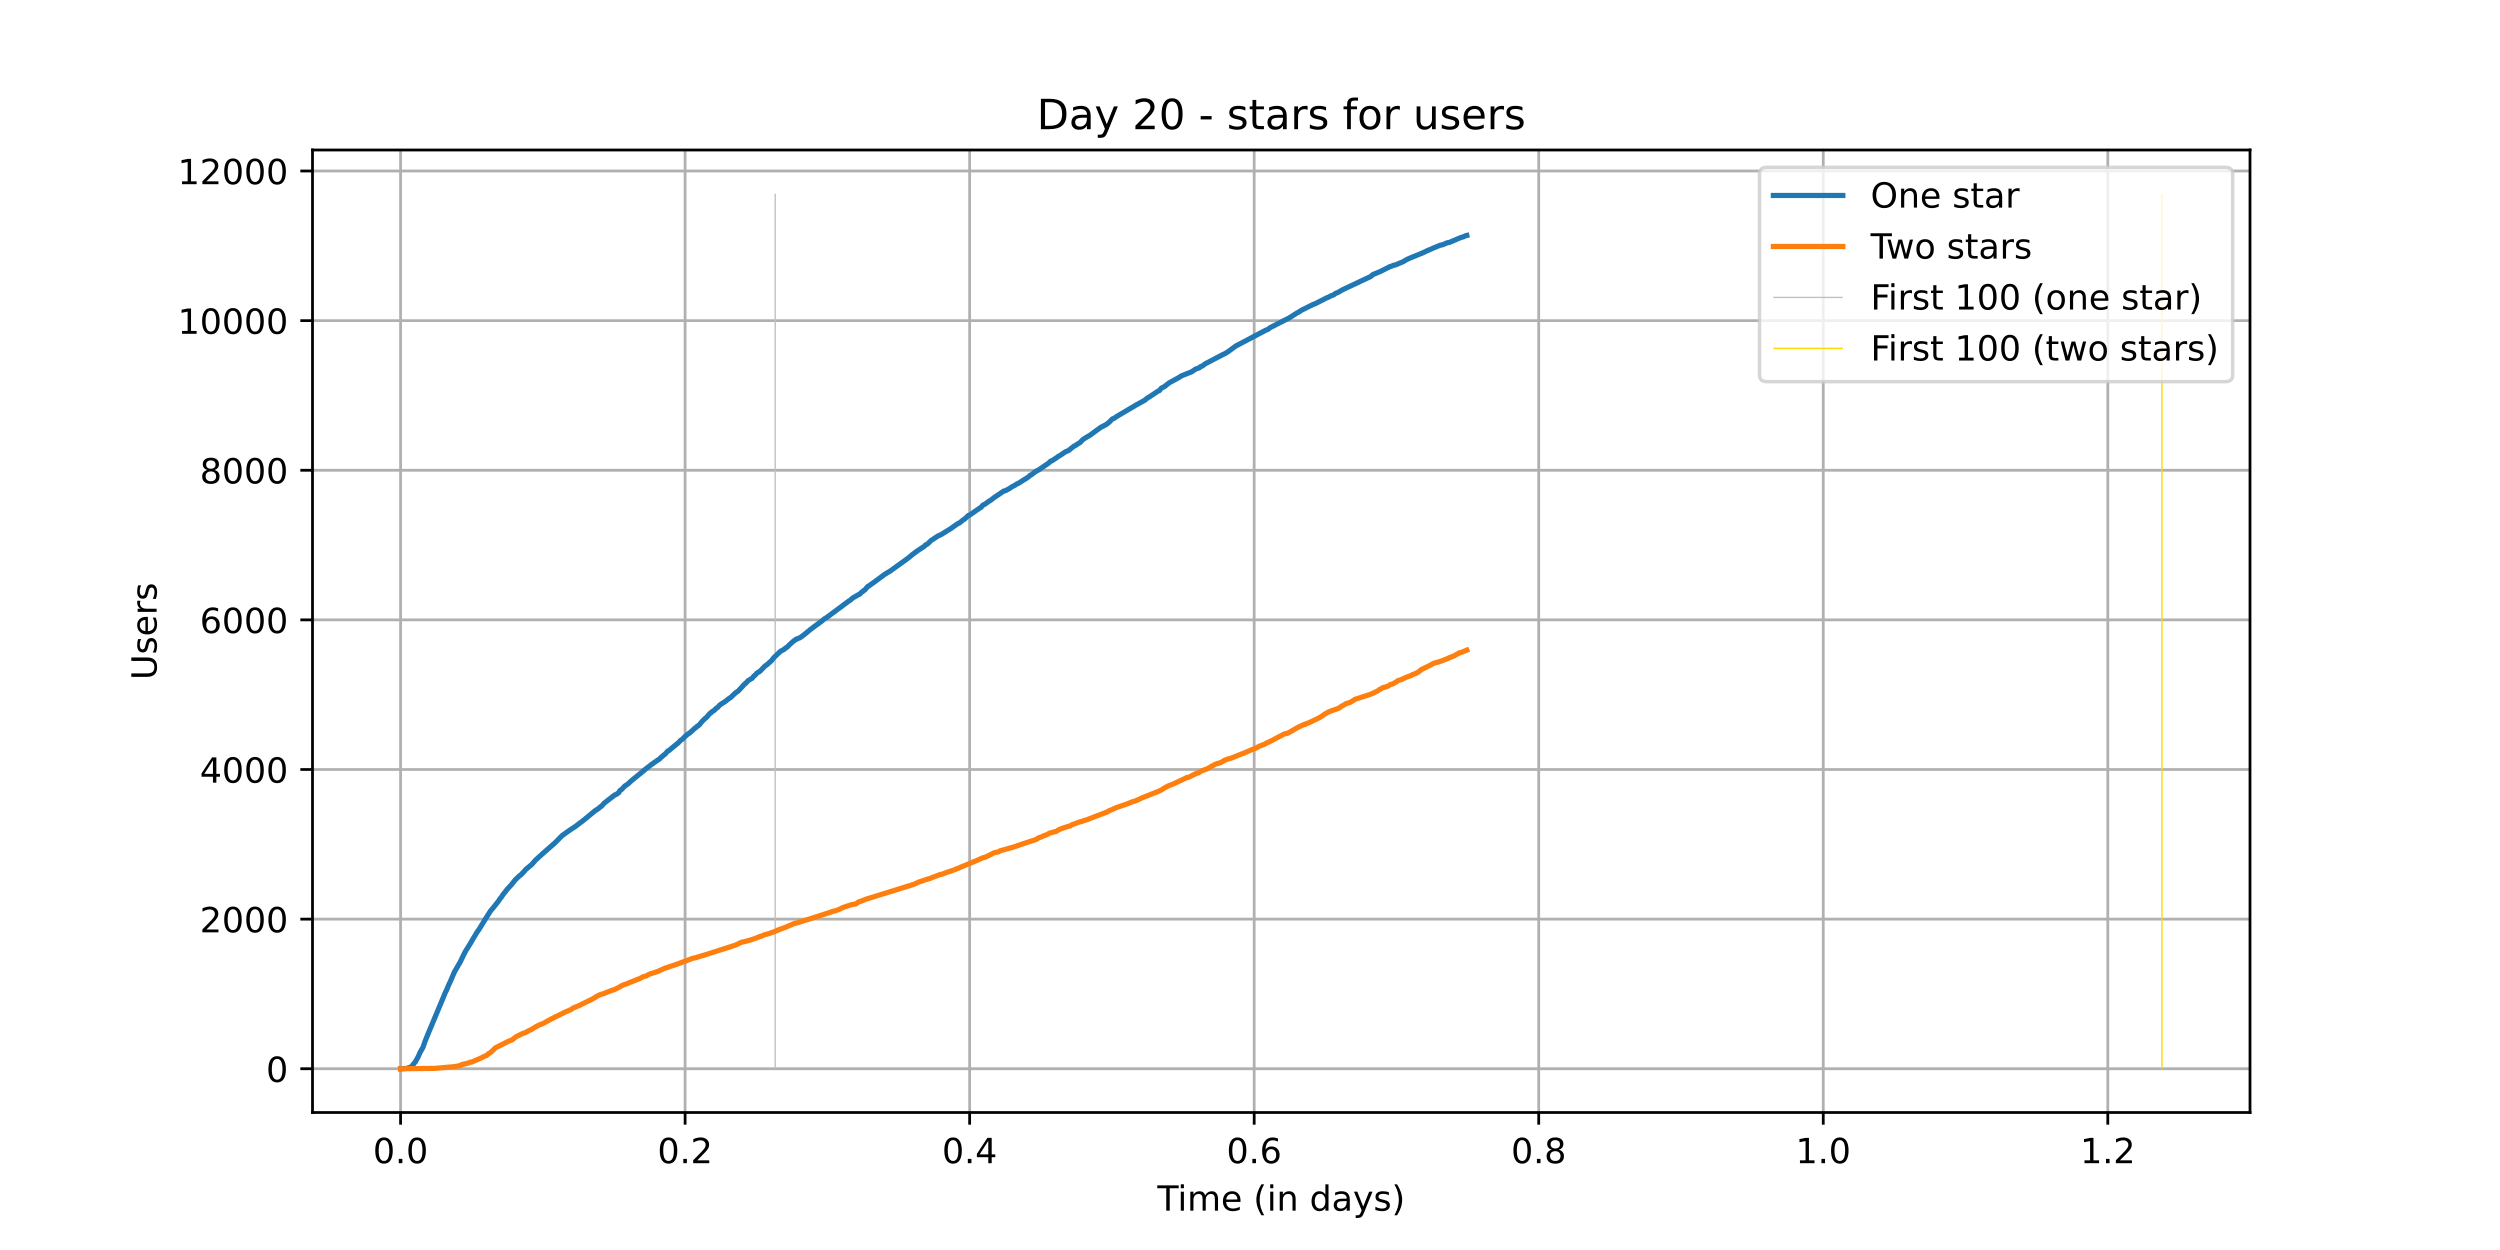 <?xml version="1.0" encoding="utf-8" standalone="no"?>
<!DOCTYPE svg PUBLIC "-//W3C//DTD SVG 1.1//EN"
  "http://www.w3.org/Graphics/SVG/1.1/DTD/svg11.dtd">
<!-- Created with matplotlib (https://matplotlib.org/) -->
<svg height="360pt" version="1.1" viewBox="0 0 720 360" width="720pt" xmlns="http://www.w3.org/2000/svg" xmlns:xlink="http://www.w3.org/1999/xlink">
 <defs>
  <style type="text/css">*{stroke-linecap:butt;stroke-linejoin:round;}</style>
 </defs>
 <g id="figure_1">
  <g id="patch_1">
   <path d="M 0 360 
L 720 360 
L 720 0 
L 0 0 
z
" style="fill:#ffffff;"/>
  </g>
  <g id="axes_1">
   <g id="patch_2">
    <path d="M 90 320.4 
L 648 320.4 
L 648 43.2 
L 90 43.2 
z
" style="fill:#ffffff;"/>
   </g>
   <g id="matplotlib.axis_1">
    <g id="xtick_1">
     <g id="line2d_1">
      <path clip-path="url(#p97a2e27b1e)" d="M 115.364 320.4 
L 115.364 43.2 
" style="fill:none;stroke:#b0b0b0;stroke-linecap:square;stroke-width:0.8;"/>
     </g>
     <g id="line2d_2">
      <defs>
       <path d="M 0 0 
L 0 3.5 
" id="m763ace165a" style="stroke:#000000;stroke-width:0.8;"/>
      </defs>
      <g>
       <use style="stroke:#000000;stroke-width:0.8;" x="115.364" xlink:href="#m763ace165a" y="320.4"/>
      </g>
     </g>
     <g id="text_1">
      <!-- 0.0 -->
      <g transform="translate(107.412 334.998)scale(0.1 -0.1)">
       <defs>
        <path d="M 31.781 66.406 
Q 24.172 66.406 20.328 58.906 
Q 16.5 51.422 16.5 36.375 
Q 16.5 21.391 20.328 13.891 
Q 24.172 6.391 31.781 6.391 
Q 39.453 6.391 43.281 13.891 
Q 47.125 21.391 47.125 36.375 
Q 47.125 51.422 43.281 58.906 
Q 39.453 66.406 31.781 66.406 
z
M 31.781 74.219 
Q 44.047 74.219 50.516 64.516 
Q 56.984 54.828 56.984 36.375 
Q 56.984 17.969 50.516 8.266 
Q 44.047 -1.422 31.781 -1.422 
Q 19.531 -1.422 13.062 8.266 
Q 6.594 17.969 6.594 36.375 
Q 6.594 54.828 13.062 64.516 
Q 19.531 74.219 31.781 74.219 
z
" id="DejaVuSans-48"/>
        <path d="M 10.688 12.406 
L 21 12.406 
L 21 0 
L 10.688 0 
z
" id="DejaVuSans-46"/>
       </defs>
       <use xlink:href="#DejaVuSans-48"/>
       <use x="63.623" xlink:href="#DejaVuSans-46"/>
       <use x="95.41" xlink:href="#DejaVuSans-48"/>
      </g>
     </g>
    </g>
    <g id="xtick_2">
     <g id="line2d_3">
      <path clip-path="url(#p97a2e27b1e)" d="M 197.31 320.4 
L 197.31 43.2 
" style="fill:none;stroke:#b0b0b0;stroke-linecap:square;stroke-width:0.8;"/>
     </g>
     <g id="line2d_4">
      <g>
       <use style="stroke:#000000;stroke-width:0.8;" x="197.31" xlink:href="#m763ace165a" y="320.4"/>
      </g>
     </g>
     <g id="text_2">
      <!-- 0.2 -->
      <g transform="translate(189.359 334.998)scale(0.1 -0.1)">
       <defs>
        <path d="M 19.188 8.297 
L 53.609 8.297 
L 53.609 0 
L 7.328 0 
L 7.328 8.297 
Q 12.938 14.109 22.625 23.891 
Q 32.328 33.688 34.812 36.531 
Q 39.547 41.844 41.422 45.531 
Q 43.312 49.219 43.312 52.781 
Q 43.312 58.594 39.234 62.25 
Q 35.156 65.922 28.609 65.922 
Q 23.969 65.922 18.812 64.312 
Q 13.672 62.703 7.812 59.422 
L 7.812 69.391 
Q 13.766 71.781 18.938 73 
Q 24.125 74.219 28.422 74.219 
Q 39.75 74.219 46.484 68.547 
Q 53.219 62.891 53.219 53.422 
Q 53.219 48.922 51.531 44.891 
Q 49.859 40.875 45.406 35.406 
Q 44.188 33.984 37.641 27.219 
Q 31.109 20.453 19.188 8.297 
z
" id="DejaVuSans-50"/>
       </defs>
       <use xlink:href="#DejaVuSans-48"/>
       <use x="63.623" xlink:href="#DejaVuSans-46"/>
       <use x="95.41" xlink:href="#DejaVuSans-50"/>
      </g>
     </g>
    </g>
    <g id="xtick_3">
     <g id="line2d_5">
      <path clip-path="url(#p97a2e27b1e)" d="M 279.257 320.4 
L 279.257 43.2 
" style="fill:none;stroke:#b0b0b0;stroke-linecap:square;stroke-width:0.8;"/>
     </g>
     <g id="line2d_6">
      <g>
       <use style="stroke:#000000;stroke-width:0.8;" x="279.257" xlink:href="#m763ace165a" y="320.4"/>
      </g>
     </g>
     <g id="text_3">
      <!-- 0.4 -->
      <g transform="translate(271.305 334.998)scale(0.1 -0.1)">
       <defs>
        <path d="M 37.797 64.312 
L 12.891 25.391 
L 37.797 25.391 
z
M 35.203 72.906 
L 47.609 72.906 
L 47.609 25.391 
L 58.016 25.391 
L 58.016 17.188 
L 47.609 17.188 
L 47.609 0 
L 37.797 0 
L 37.797 17.188 
L 4.891 17.188 
L 4.891 26.703 
z
" id="DejaVuSans-52"/>
       </defs>
       <use xlink:href="#DejaVuSans-48"/>
       <use x="63.623" xlink:href="#DejaVuSans-46"/>
       <use x="95.41" xlink:href="#DejaVuSans-52"/>
      </g>
     </g>
    </g>
    <g id="xtick_4">
     <g id="line2d_7">
      <path clip-path="url(#p97a2e27b1e)" d="M 361.204 320.4 
L 361.204 43.2 
" style="fill:none;stroke:#b0b0b0;stroke-linecap:square;stroke-width:0.8;"/>
     </g>
     <g id="line2d_8">
      <g>
       <use style="stroke:#000000;stroke-width:0.8;" x="361.204" xlink:href="#m763ace165a" y="320.4"/>
      </g>
     </g>
     <g id="text_4">
      <!-- 0.6 -->
      <g transform="translate(353.252 334.998)scale(0.1 -0.1)">
       <defs>
        <path d="M 33.016 40.375 
Q 26.375 40.375 22.484 35.828 
Q 18.609 31.297 18.609 23.391 
Q 18.609 15.531 22.484 10.953 
Q 26.375 6.391 33.016 6.391 
Q 39.656 6.391 43.531 10.953 
Q 47.406 15.531 47.406 23.391 
Q 47.406 31.297 43.531 35.828 
Q 39.656 40.375 33.016 40.375 
z
M 52.594 71.297 
L 52.594 62.312 
Q 48.875 64.062 45.094 64.984 
Q 41.312 65.922 37.594 65.922 
Q 27.828 65.922 22.672 59.328 
Q 17.531 52.734 16.797 39.406 
Q 19.672 43.656 24.016 45.922 
Q 28.375 48.188 33.594 48.188 
Q 44.578 48.188 50.953 41.516 
Q 57.328 34.859 57.328 23.391 
Q 57.328 12.156 50.688 5.359 
Q 44.047 -1.422 33.016 -1.422 
Q 20.359 -1.422 13.672 8.266 
Q 6.984 17.969 6.984 36.375 
Q 6.984 53.656 15.188 63.938 
Q 23.391 74.219 37.203 74.219 
Q 40.922 74.219 44.703 73.484 
Q 48.484 72.75 52.594 71.297 
z
" id="DejaVuSans-54"/>
       </defs>
       <use xlink:href="#DejaVuSans-48"/>
       <use x="63.623" xlink:href="#DejaVuSans-46"/>
       <use x="95.41" xlink:href="#DejaVuSans-54"/>
      </g>
     </g>
    </g>
    <g id="xtick_5">
     <g id="line2d_9">
      <path clip-path="url(#p97a2e27b1e)" d="M 443.15 320.4 
L 443.15 43.2 
" style="fill:none;stroke:#b0b0b0;stroke-linecap:square;stroke-width:0.8;"/>
     </g>
     <g id="line2d_10">
      <g>
       <use style="stroke:#000000;stroke-width:0.8;" x="443.15" xlink:href="#m763ace165a" y="320.4"/>
      </g>
     </g>
     <g id="text_5">
      <!-- 0.8 -->
      <g transform="translate(435.199 334.998)scale(0.1 -0.1)">
       <defs>
        <path d="M 31.781 34.625 
Q 24.75 34.625 20.719 30.859 
Q 16.703 27.094 16.703 20.516 
Q 16.703 13.922 20.719 10.156 
Q 24.75 6.391 31.781 6.391 
Q 38.812 6.391 42.859 10.172 
Q 46.922 13.969 46.922 20.516 
Q 46.922 27.094 42.891 30.859 
Q 38.875 34.625 31.781 34.625 
z
M 21.922 38.812 
Q 15.578 40.375 12.031 44.719 
Q 8.5 49.078 8.5 55.328 
Q 8.5 64.062 14.719 69.141 
Q 20.953 74.219 31.781 74.219 
Q 42.672 74.219 48.875 69.141 
Q 55.078 64.062 55.078 55.328 
Q 55.078 49.078 51.531 44.719 
Q 48 40.375 41.703 38.812 
Q 48.828 37.156 52.797 32.312 
Q 56.781 27.484 56.781 20.516 
Q 56.781 9.906 50.312 4.234 
Q 43.844 -1.422 31.781 -1.422 
Q 19.734 -1.422 13.25 4.234 
Q 6.781 9.906 6.781 20.516 
Q 6.781 27.484 10.781 32.312 
Q 14.797 37.156 21.922 38.812 
z
M 18.312 54.391 
Q 18.312 48.734 21.844 45.562 
Q 25.391 42.391 31.781 42.391 
Q 38.141 42.391 41.719 45.562 
Q 45.312 48.734 45.312 54.391 
Q 45.312 60.062 41.719 63.234 
Q 38.141 66.406 31.781 66.406 
Q 25.391 66.406 21.844 63.234 
Q 18.312 60.062 18.312 54.391 
z
" id="DejaVuSans-56"/>
       </defs>
       <use xlink:href="#DejaVuSans-48"/>
       <use x="63.623" xlink:href="#DejaVuSans-46"/>
       <use x="95.41" xlink:href="#DejaVuSans-56"/>
      </g>
     </g>
    </g>
    <g id="xtick_6">
     <g id="line2d_11">
      <path clip-path="url(#p97a2e27b1e)" d="M 525.097 320.4 
L 525.097 43.2 
" style="fill:none;stroke:#b0b0b0;stroke-linecap:square;stroke-width:0.8;"/>
     </g>
     <g id="line2d_12">
      <g>
       <use style="stroke:#000000;stroke-width:0.8;" x="525.097" xlink:href="#m763ace165a" y="320.4"/>
      </g>
     </g>
     <g id="text_6">
      <!-- 1.0 -->
      <g transform="translate(517.145 334.998)scale(0.1 -0.1)">
       <defs>
        <path d="M 12.406 8.297 
L 28.516 8.297 
L 28.516 63.922 
L 10.984 60.406 
L 10.984 69.391 
L 28.422 72.906 
L 38.281 72.906 
L 38.281 8.297 
L 54.391 8.297 
L 54.391 0 
L 12.406 0 
z
" id="DejaVuSans-49"/>
       </defs>
       <use xlink:href="#DejaVuSans-49"/>
       <use x="63.623" xlink:href="#DejaVuSans-46"/>
       <use x="95.41" xlink:href="#DejaVuSans-48"/>
      </g>
     </g>
    </g>
    <g id="xtick_7">
     <g id="line2d_13">
      <path clip-path="url(#p97a2e27b1e)" d="M 607.044 320.4 
L 607.044 43.2 
" style="fill:none;stroke:#b0b0b0;stroke-linecap:square;stroke-width:0.8;"/>
     </g>
     <g id="line2d_14">
      <g>
       <use style="stroke:#000000;stroke-width:0.8;" x="607.044" xlink:href="#m763ace165a" y="320.4"/>
      </g>
     </g>
     <g id="text_7">
      <!-- 1.2 -->
      <g transform="translate(599.092 334.998)scale(0.1 -0.1)">
       <use xlink:href="#DejaVuSans-49"/>
       <use x="63.623" xlink:href="#DejaVuSans-46"/>
       <use x="95.41" xlink:href="#DejaVuSans-50"/>
      </g>
     </g>
    </g>
    <g id="text_8">
     <!-- Time (in days) -->
     <g transform="translate(333.327 348.677)scale(0.1 -0.1)">
      <defs>
       <path d="M -0.297 72.906 
L 61.375 72.906 
L 61.375 64.594 
L 35.5 64.594 
L 35.5 0 
L 25.594 0 
L 25.594 64.594 
L -0.297 64.594 
z
" id="DejaVuSans-84"/>
       <path d="M 9.422 54.688 
L 18.406 54.688 
L 18.406 0 
L 9.422 0 
z
M 9.422 75.984 
L 18.406 75.984 
L 18.406 64.594 
L 9.422 64.594 
z
" id="DejaVuSans-105"/>
       <path d="M 52 44.188 
Q 55.375 50.25 60.062 53.125 
Q 64.75 56 71.094 56 
Q 79.641 56 84.281 50.016 
Q 88.922 44.047 88.922 33.016 
L 88.922 0 
L 79.891 0 
L 79.891 32.719 
Q 79.891 40.578 77.094 44.375 
Q 74.312 48.188 68.609 48.188 
Q 61.625 48.188 57.562 43.547 
Q 53.516 38.922 53.516 30.906 
L 53.516 0 
L 44.484 0 
L 44.484 32.719 
Q 44.484 40.625 41.703 44.406 
Q 38.922 48.188 33.109 48.188 
Q 26.219 48.188 22.156 43.531 
Q 18.109 38.875 18.109 30.906 
L 18.109 0 
L 9.078 0 
L 9.078 54.688 
L 18.109 54.688 
L 18.109 46.188 
Q 21.188 51.219 25.484 53.609 
Q 29.781 56 35.688 56 
Q 41.656 56 45.828 52.969 
Q 50 49.953 52 44.188 
z
" id="DejaVuSans-109"/>
       <path d="M 56.203 29.594 
L 56.203 25.203 
L 14.891 25.203 
Q 15.484 15.922 20.484 11.062 
Q 25.484 6.203 34.422 6.203 
Q 39.594 6.203 44.453 7.469 
Q 49.312 8.734 54.109 11.281 
L 54.109 2.781 
Q 49.266 0.734 44.188 -0.344 
Q 39.109 -1.422 33.891 -1.422 
Q 20.797 -1.422 13.156 6.188 
Q 5.516 13.812 5.516 26.812 
Q 5.516 40.234 12.766 48.109 
Q 20.016 56 32.328 56 
Q 43.359 56 49.781 48.891 
Q 56.203 41.797 56.203 29.594 
z
M 47.219 32.234 
Q 47.125 39.594 43.094 43.984 
Q 39.062 48.391 32.422 48.391 
Q 24.906 48.391 20.391 44.141 
Q 15.875 39.891 15.188 32.172 
z
" id="DejaVuSans-101"/>
       <path id="DejaVuSans-32"/>
       <path d="M 31 75.875 
Q 24.469 64.656 21.281 53.656 
Q 18.109 42.672 18.109 31.391 
Q 18.109 20.125 21.312 9.062 
Q 24.516 -2 31 -13.188 
L 23.188 -13.188 
Q 15.875 -1.703 12.234 9.375 
Q 8.594 20.453 8.594 31.391 
Q 8.594 42.281 12.203 53.312 
Q 15.828 64.359 23.188 75.875 
z
" id="DejaVuSans-40"/>
       <path d="M 54.891 33.016 
L 54.891 0 
L 45.906 0 
L 45.906 32.719 
Q 45.906 40.484 42.875 44.328 
Q 39.844 48.188 33.797 48.188 
Q 26.516 48.188 22.312 43.547 
Q 18.109 38.922 18.109 30.906 
L 18.109 0 
L 9.078 0 
L 9.078 54.688 
L 18.109 54.688 
L 18.109 46.188 
Q 21.344 51.125 25.703 53.562 
Q 30.078 56 35.797 56 
Q 45.219 56 50.047 50.172 
Q 54.891 44.344 54.891 33.016 
z
" id="DejaVuSans-110"/>
       <path d="M 45.406 46.391 
L 45.406 75.984 
L 54.391 75.984 
L 54.391 0 
L 45.406 0 
L 45.406 8.203 
Q 42.578 3.328 38.25 0.953 
Q 33.938 -1.422 27.875 -1.422 
Q 17.969 -1.422 11.734 6.484 
Q 5.516 14.406 5.516 27.297 
Q 5.516 40.188 11.734 48.094 
Q 17.969 56 27.875 56 
Q 33.938 56 38.25 53.625 
Q 42.578 51.266 45.406 46.391 
z
M 14.797 27.297 
Q 14.797 17.391 18.875 11.75 
Q 22.953 6.109 30.078 6.109 
Q 37.203 6.109 41.297 11.75 
Q 45.406 17.391 45.406 27.297 
Q 45.406 37.203 41.297 42.844 
Q 37.203 48.484 30.078 48.484 
Q 22.953 48.484 18.875 42.844 
Q 14.797 37.203 14.797 27.297 
z
" id="DejaVuSans-100"/>
       <path d="M 34.281 27.484 
Q 23.391 27.484 19.188 25 
Q 14.984 22.516 14.984 16.5 
Q 14.984 11.719 18.141 8.906 
Q 21.297 6.109 26.703 6.109 
Q 34.188 6.109 38.703 11.406 
Q 43.219 16.703 43.219 25.484 
L 43.219 27.484 
z
M 52.203 31.203 
L 52.203 0 
L 43.219 0 
L 43.219 8.297 
Q 40.141 3.328 35.547 0.953 
Q 30.953 -1.422 24.312 -1.422 
Q 15.922 -1.422 10.953 3.297 
Q 6 8.016 6 15.922 
Q 6 25.141 12.172 29.828 
Q 18.359 34.516 30.609 34.516 
L 43.219 34.516 
L 43.219 35.406 
Q 43.219 41.609 39.141 45 
Q 35.062 48.391 27.688 48.391 
Q 23 48.391 18.547 47.266 
Q 14.109 46.141 10.016 43.891 
L 10.016 52.203 
Q 14.938 54.109 19.578 55.047 
Q 24.219 56 28.609 56 
Q 40.484 56 46.344 49.844 
Q 52.203 43.703 52.203 31.203 
z
" id="DejaVuSans-97"/>
       <path d="M 32.172 -5.078 
Q 28.375 -14.844 24.75 -17.812 
Q 21.141 -20.797 15.094 -20.797 
L 7.906 -20.797 
L 7.906 -13.281 
L 13.188 -13.281 
Q 16.891 -13.281 18.938 -11.516 
Q 21 -9.766 23.484 -3.219 
L 25.094 0.875 
L 2.984 54.688 
L 12.5 54.688 
L 29.594 11.922 
L 46.688 54.688 
L 56.203 54.688 
z
" id="DejaVuSans-121"/>
       <path d="M 44.281 53.078 
L 44.281 44.578 
Q 40.484 46.531 36.375 47.5 
Q 32.281 48.484 27.875 48.484 
Q 21.188 48.484 17.844 46.438 
Q 14.5 44.391 14.5 40.281 
Q 14.5 37.156 16.891 35.375 
Q 19.281 33.594 26.516 31.984 
L 29.594 31.297 
Q 39.156 29.25 43.188 25.516 
Q 47.219 21.781 47.219 15.094 
Q 47.219 7.469 41.188 3.016 
Q 35.156 -1.422 24.609 -1.422 
Q 20.219 -1.422 15.453 -0.562 
Q 10.688 0.297 5.422 2 
L 5.422 11.281 
Q 10.406 8.688 15.234 7.391 
Q 20.062 6.109 24.812 6.109 
Q 31.156 6.109 34.562 8.281 
Q 37.984 10.453 37.984 14.406 
Q 37.984 18.062 35.516 20.016 
Q 33.062 21.969 24.703 23.781 
L 21.578 24.516 
Q 13.234 26.266 9.516 29.906 
Q 5.812 33.547 5.812 39.891 
Q 5.812 47.609 11.281 51.797 
Q 16.75 56 26.812 56 
Q 31.781 56 36.172 55.266 
Q 40.578 54.547 44.281 53.078 
z
" id="DejaVuSans-115"/>
       <path d="M 8.016 75.875 
L 15.828 75.875 
Q 23.141 64.359 26.781 53.312 
Q 30.422 42.281 30.422 31.391 
Q 30.422 20.453 26.781 9.375 
Q 23.141 -1.703 15.828 -13.188 
L 8.016 -13.188 
Q 14.5 -2 17.703 9.062 
Q 20.906 20.125 20.906 31.391 
Q 20.906 42.672 17.703 53.656 
Q 14.5 64.656 8.016 75.875 
z
" id="DejaVuSans-41"/>
      </defs>
      <use xlink:href="#DejaVuSans-84"/>
      <use x="57.959" xlink:href="#DejaVuSans-105"/>
      <use x="85.742" xlink:href="#DejaVuSans-109"/>
      <use x="183.154" xlink:href="#DejaVuSans-101"/>
      <use x="244.678" xlink:href="#DejaVuSans-32"/>
      <use x="276.465" xlink:href="#DejaVuSans-40"/>
      <use x="315.479" xlink:href="#DejaVuSans-105"/>
      <use x="343.262" xlink:href="#DejaVuSans-110"/>
      <use x="406.641" xlink:href="#DejaVuSans-32"/>
      <use x="438.428" xlink:href="#DejaVuSans-100"/>
      <use x="501.904" xlink:href="#DejaVuSans-97"/>
      <use x="563.184" xlink:href="#DejaVuSans-121"/>
      <use x="622.363" xlink:href="#DejaVuSans-115"/>
      <use x="674.463" xlink:href="#DejaVuSans-41"/>
     </g>
    </g>
   </g>
   <g id="matplotlib.axis_2">
    <g id="ytick_1">
     <g id="line2d_15">
      <path clip-path="url(#p97a2e27b1e)" d="M 90 307.8 
L 648 307.8 
" style="fill:none;stroke:#b0b0b0;stroke-linecap:square;stroke-width:0.8;"/>
     </g>
     <g id="line2d_16">
      <defs>
       <path d="M 0 0 
L -3.5 0 
" id="m90340d7a90" style="stroke:#000000;stroke-width:0.8;"/>
      </defs>
      <g>
       <use style="stroke:#000000;stroke-width:0.8;" x="90" xlink:href="#m90340d7a90" y="307.8"/>
      </g>
     </g>
     <g id="text_9">
      <!-- 0 -->
      <g transform="translate(76.638 311.599)scale(0.1 -0.1)">
       <use xlink:href="#DejaVuSans-48"/>
      </g>
     </g>
    </g>
    <g id="ytick_2">
     <g id="line2d_17">
      <path clip-path="url(#p97a2e27b1e)" d="M 90 264.708 
L 648 264.708 
" style="fill:none;stroke:#b0b0b0;stroke-linecap:square;stroke-width:0.8;"/>
     </g>
     <g id="line2d_18">
      <g>
       <use style="stroke:#000000;stroke-width:0.8;" x="90" xlink:href="#m90340d7a90" y="264.708"/>
      </g>
     </g>
     <g id="text_10">
      <!-- 2000 -->
      <g transform="translate(57.55 268.507)scale(0.1 -0.1)">
       <use xlink:href="#DejaVuSans-50"/>
       <use x="63.623" xlink:href="#DejaVuSans-48"/>
       <use x="127.246" xlink:href="#DejaVuSans-48"/>
       <use x="190.869" xlink:href="#DejaVuSans-48"/>
      </g>
     </g>
    </g>
    <g id="ytick_3">
     <g id="line2d_19">
      <path clip-path="url(#p97a2e27b1e)" d="M 90 221.616 
L 648 221.616 
" style="fill:none;stroke:#b0b0b0;stroke-linecap:square;stroke-width:0.8;"/>
     </g>
     <g id="line2d_20">
      <g>
       <use style="stroke:#000000;stroke-width:0.8;" x="90" xlink:href="#m90340d7a90" y="221.616"/>
      </g>
     </g>
     <g id="text_11">
      <!-- 4000 -->
      <g transform="translate(57.55 225.416)scale(0.1 -0.1)">
       <use xlink:href="#DejaVuSans-52"/>
       <use x="63.623" xlink:href="#DejaVuSans-48"/>
       <use x="127.246" xlink:href="#DejaVuSans-48"/>
       <use x="190.869" xlink:href="#DejaVuSans-48"/>
      </g>
     </g>
    </g>
    <g id="ytick_4">
     <g id="line2d_21">
      <path clip-path="url(#p97a2e27b1e)" d="M 90 178.524 
L 648 178.524 
" style="fill:none;stroke:#b0b0b0;stroke-linecap:square;stroke-width:0.8;"/>
     </g>
     <g id="line2d_22">
      <g>
       <use style="stroke:#000000;stroke-width:0.8;" x="90" xlink:href="#m90340d7a90" y="178.524"/>
      </g>
     </g>
     <g id="text_12">
      <!-- 6000 -->
      <g transform="translate(57.55 182.324)scale(0.1 -0.1)">
       <use xlink:href="#DejaVuSans-54"/>
       <use x="63.623" xlink:href="#DejaVuSans-48"/>
       <use x="127.246" xlink:href="#DejaVuSans-48"/>
       <use x="190.869" xlink:href="#DejaVuSans-48"/>
      </g>
     </g>
    </g>
    <g id="ytick_5">
     <g id="line2d_23">
      <path clip-path="url(#p97a2e27b1e)" d="M 90 135.433 
L 648 135.433 
" style="fill:none;stroke:#b0b0b0;stroke-linecap:square;stroke-width:0.8;"/>
     </g>
     <g id="line2d_24">
      <g>
       <use style="stroke:#000000;stroke-width:0.8;" x="90" xlink:href="#m90340d7a90" y="135.433"/>
      </g>
     </g>
     <g id="text_13">
      <!-- 8000 -->
      <g transform="translate(57.55 139.232)scale(0.1 -0.1)">
       <use xlink:href="#DejaVuSans-56"/>
       <use x="63.623" xlink:href="#DejaVuSans-48"/>
       <use x="127.246" xlink:href="#DejaVuSans-48"/>
       <use x="190.869" xlink:href="#DejaVuSans-48"/>
      </g>
     </g>
    </g>
    <g id="ytick_6">
     <g id="line2d_25">
      <path clip-path="url(#p97a2e27b1e)" d="M 90 92.341 
L 648 92.341 
" style="fill:none;stroke:#b0b0b0;stroke-linecap:square;stroke-width:0.8;"/>
     </g>
     <g id="line2d_26">
      <g>
       <use style="stroke:#000000;stroke-width:0.8;" x="90" xlink:href="#m90340d7a90" y="92.341"/>
      </g>
     </g>
     <g id="text_14">
      <!-- 10000 -->
      <g transform="translate(51.188 96.14)scale(0.1 -0.1)">
       <use xlink:href="#DejaVuSans-49"/>
       <use x="63.623" xlink:href="#DejaVuSans-48"/>
       <use x="127.246" xlink:href="#DejaVuSans-48"/>
       <use x="190.869" xlink:href="#DejaVuSans-48"/>
       <use x="254.492" xlink:href="#DejaVuSans-48"/>
      </g>
     </g>
    </g>
    <g id="ytick_7">
     <g id="line2d_27">
      <path clip-path="url(#p97a2e27b1e)" d="M 90 49.249 
L 648 49.249 
" style="fill:none;stroke:#b0b0b0;stroke-linecap:square;stroke-width:0.8;"/>
     </g>
     <g id="line2d_28">
      <g>
       <use style="stroke:#000000;stroke-width:0.8;" x="90" xlink:href="#m90340d7a90" y="49.249"/>
      </g>
     </g>
     <g id="text_15">
      <!-- 12000 -->
      <g transform="translate(51.188 53.048)scale(0.1 -0.1)">
       <use xlink:href="#DejaVuSans-49"/>
       <use x="63.623" xlink:href="#DejaVuSans-50"/>
       <use x="127.246" xlink:href="#DejaVuSans-48"/>
       <use x="190.869" xlink:href="#DejaVuSans-48"/>
       <use x="254.492" xlink:href="#DejaVuSans-48"/>
      </g>
     </g>
    </g>
    <g id="text_16">
     <!-- Users -->
     <g transform="translate(45.108 195.801)rotate(-90)scale(0.1 -0.1)">
      <defs>
       <path d="M 8.688 72.906 
L 18.609 72.906 
L 18.609 28.609 
Q 18.609 16.891 22.844 11.734 
Q 27.094 6.594 36.625 6.594 
Q 46.094 6.594 50.344 11.734 
Q 54.594 16.891 54.594 28.609 
L 54.594 72.906 
L 64.5 72.906 
L 64.5 27.391 
Q 64.5 13.141 57.438 5.859 
Q 50.391 -1.422 36.625 -1.422 
Q 22.797 -1.422 15.734 5.859 
Q 8.688 13.141 8.688 27.391 
z
" id="DejaVuSans-85"/>
       <path d="M 41.109 46.297 
Q 39.594 47.172 37.812 47.578 
Q 36.031 48 33.891 48 
Q 26.266 48 22.188 43.047 
Q 18.109 38.094 18.109 28.812 
L 18.109 0 
L 9.078 0 
L 9.078 54.688 
L 18.109 54.688 
L 18.109 46.188 
Q 20.953 51.172 25.484 53.578 
Q 30.031 56 36.531 56 
Q 37.453 56 38.578 55.875 
Q 39.703 55.766 41.062 55.516 
z
" id="DejaVuSans-114"/>
      </defs>
      <use xlink:href="#DejaVuSans-85"/>
      <use x="73.193" xlink:href="#DejaVuSans-115"/>
      <use x="125.293" xlink:href="#DejaVuSans-101"/>
      <use x="186.816" xlink:href="#DejaVuSans-114"/>
      <use x="227.93" xlink:href="#DejaVuSans-115"/>
     </g>
    </g>
   </g>
   <g id="LineCollection_1">
    <path clip-path="url(#p97a2e27b1e)" d="M 223.26 307.8 
L 223.26 55.8 
" style="fill:none;stroke:#c0c0c0;stroke-width:0.4;"/>
   </g>
   <g id="LineCollection_2">
    <path clip-path="url(#p97a2e27b1e)" d="M 622.636 307.8 
L 622.636 55.8 
" style="fill:none;stroke:#ffd700;stroke-width:0.4;"/>
   </g>
   <g id="line2d_29">
    <path clip-path="url(#p97a2e27b1e)" d="M 115.364 307.8 
L 117.042 307.714 
L 118.451 307.283 
L 119.3 306.184 
L 119.58 305.882 
L 120.424 304.374 
L 120.988 303.081 
L 121.837 301.595 
L 122.401 299.936 
L 123.245 297.846 
L 126.631 289.745 
L 128.32 285.694 
L 128.604 285.177 
L 129.168 283.776 
L 129.733 282.591 
L 130.857 279.963 
L 132.55 277.032 
L 133.399 275.266 
L 133.958 274.145 
L 135.651 271.409 
L 136.215 270.396 
L 136.78 269.491 
L 137.344 268.522 
L 137.908 267.746 
L 140.166 264.083 
L 141.29 262.317 
L 142.139 261.325 
L 143.547 259.537 
L 144.111 258.675 
L 144.391 258.395 
L 144.955 257.512 
L 145.52 256.844 
L 146.084 256.09 
L 147.213 254.883 
L 148.341 253.461 
L 148.906 252.901 
L 149.47 252.341 
L 150.034 251.931 
L 150.879 251.048 
L 151.443 250.38 
L 153.136 248.98 
L 154.26 247.687 
L 156.237 245.899 
L 159.903 242.667 
L 161.876 240.663 
L 164.133 239.047 
L 165.822 237.948 
L 166.386 237.496 
L 168.079 236.224 
L 171.46 233.423 
L 171.745 233.294 
L 172.024 233.036 
L 172.309 232.928 
L 172.873 232.389 
L 173.153 232.26 
L 174.002 231.312 
L 177.103 228.899 
L 177.383 228.856 
L 178.232 228.252 
L 178.512 227.692 
L 179.076 227.326 
L 179.92 226.4 
L 180.769 225.839 
L 181.613 225.064 
L 182.178 224.568 
L 184.715 222.521 
L 184.999 222.22 
L 185.279 222.09 
L 185.843 221.552 
L 186.972 220.69 
L 187.536 220.237 
L 189.509 218.858 
L 190.074 218.492 
L 190.353 218.104 
L 190.638 217.954 
L 191.202 217.415 
L 191.482 217.264 
L 192.331 216.273 
L 192.611 216.187 
L 193.455 215.476 
L 195.432 213.86 
L 195.992 213.235 
L 196.556 212.869 
L 197.121 212.265 
L 198.249 211.296 
L 198.534 211.188 
L 200.222 209.637 
L 200.507 209.508 
L 200.786 209.163 
L 201.351 208.818 
L 202.2 207.762 
L 203.044 206.944 
L 203.608 206.47 
L 204.452 205.457 
L 204.737 205.328 
L 205.017 204.983 
L 205.581 204.66 
L 206.425 203.862 
L 206.71 203.712 
L 207.274 203.065 
L 208.967 201.945 
L 210.091 201.062 
L 210.375 200.932 
L 211.784 199.575 
L 212.633 198.993 
L 214.321 197.14 
L 214.885 196.666 
L 215.45 196.02 
L 216.578 195.373 
L 217.143 194.684 
L 217.422 194.512 
L 217.987 193.844 
L 218.836 193.348 
L 220.244 191.883 
L 221.088 191.258 
L 221.652 190.741 
L 222.217 190.245 
L 222.781 189.491 
L 223.625 188.673 
L 224.754 187.595 
L 225.608 187.121 
L 225.887 186.992 
L 226.167 186.669 
L 226.731 186.346 
L 227.296 185.764 
L 228.424 184.73 
L 228.989 184.342 
L 229.269 184.083 
L 229.553 184.062 
L 229.833 183.868 
L 230.397 183.674 
L 231.246 183.049 
L 232.09 182.381 
L 232.655 181.907 
L 233.499 181.218 
L 234.348 180.571 
L 236.6 178.934 
L 237.449 178.201 
L 237.729 178.072 
L 238.293 177.684 
L 244.496 173.073 
L 244.781 172.923 
L 245.625 172.19 
L 247.318 171.22 
L 247.598 171.134 
L 248.162 170.531 
L 248.446 170.38 
L 248.726 170.078 
L 249.011 169.971 
L 249.855 168.958 
L 250.419 168.613 
L 250.983 168.204 
L 251.548 167.816 
L 254.929 165.317 
L 256.342 164.477 
L 261.417 160.835 
L 262.825 159.672 
L 264.233 158.616 
L 266.211 157.345 
L 266.491 156.979 
L 267.055 156.72 
L 268.184 155.643 
L 270.157 154.35 
L 271.001 153.984 
L 273.822 152.238 
L 274.387 151.829 
L 275.795 150.838 
L 276.359 150.579 
L 277.488 149.653 
L 277.768 149.524 
L 278.897 148.446 
L 279.181 148.403 
L 281.154 147.024 
L 282.562 146.076 
L 283.127 145.43 
L 283.691 145.193 
L 284.82 144.353 
L 285.384 144.029 
L 286.513 143.146 
L 287.077 142.78 
L 287.637 142.414 
L 289.05 141.444 
L 289.614 141.293 
L 290.738 140.69 
L 291.302 140.28 
L 292.431 139.677 
L 292.995 139.289 
L 293.28 139.225 
L 294.968 138.126 
L 295.533 137.803 
L 296.381 137.199 
L 296.661 136.898 
L 296.946 136.79 
L 298.354 135.734 
L 299.198 135.303 
L 299.763 134.894 
L 302.02 133.364 
L 302.584 132.804 
L 302.864 132.761 
L 304.557 131.641 
L 304.837 131.382 
L 305.121 131.296 
L 306.814 130.132 
L 307.374 129.895 
L 307.659 129.809 
L 309.352 128.452 
L 309.631 128.366 
L 310.48 127.784 
L 311.04 127.461 
L 311.889 126.577 
L 312.733 126.039 
L 313.297 125.694 
L 313.582 125.565 
L 314.146 125.177 
L 316.963 123.108 
L 318.656 122.225 
L 319.5 121.536 
L 320.349 120.652 
L 320.913 120.458 
L 321.473 120.027 
L 322.322 119.532 
L 327.116 116.688 
L 329.653 115.287 
L 330.497 114.598 
L 331.062 114.275 
L 333.604 112.594 
L 333.888 112.508 
L 334.452 111.797 
L 335.297 111.366 
L 336.705 110.267 
L 339.806 108.565 
L 340.091 108.328 
L 340.655 108.091 
L 343.192 107.078 
L 344.321 106.303 
L 345.45 105.915 
L 345.73 105.592 
L 346.294 105.398 
L 347.143 104.751 
L 352.217 102.101 
L 352.781 101.843 
L 353.626 101.325 
L 355.034 100.291 
L 355.883 99.666 
L 364.623 95.056 
L 365.187 94.862 
L 365.752 94.388 
L 370.546 91.931 
L 371.11 91.673 
L 371.959 91.134 
L 373.652 90.057 
L 373.937 89.949 
L 374.781 89.367 
L 378.167 87.687 
L 378.731 87.493 
L 382.112 85.769 
L 382.677 85.554 
L 383.241 85.231 
L 384.09 84.907 
L 384.65 84.477 
L 385.214 84.283 
L 385.778 83.959 
L 386.627 83.464 
L 394.803 79.607 
L 395.367 79.09 
L 397.624 78.142 
L 400.441 76.72 
L 400.726 76.677 
L 401.29 76.418 
L 401.85 76.311 
L 404.107 75.363 
L 404.956 74.846 
L 405.8 74.436 
L 406.644 74.091 
L 409.181 73.057 
L 410.31 72.562 
L 410.874 72.282 
L 412.847 71.42 
L 414.825 70.601 
L 415.389 70.515 
L 416.797 69.912 
L 417.362 69.847 
L 420.463 68.511 
L 421.592 68.145 
L 422.156 67.865 
L 422.436 67.8 
L 422.436 67.8 
" style="fill:none;stroke:#1f77b4;stroke-linecap:square;stroke-width:1.5;"/>
   </g>
   <g id="line2d_30">
    <path clip-path="url(#p97a2e27b1e)" d="M 115.364 307.8 
L 125.218 307.692 
L 130.577 307.218 
L 131.985 307.003 
L 132.55 306.852 
L 133.114 306.55 
L 133.958 306.4 
L 135.087 306.076 
L 135.371 305.926 
L 135.936 305.839 
L 137.064 305.344 
L 137.908 304.999 
L 139.881 304.051 
L 140.166 303.965 
L 140.725 303.426 
L 141.29 303.125 
L 142.703 301.767 
L 146.369 299.914 
L 147.493 299.483 
L 148.621 298.578 
L 150.599 297.609 
L 151.158 297.458 
L 151.723 297.156 
L 152.572 296.704 
L 152.851 296.618 
L 153.7 296.079 
L 154.26 295.734 
L 155.389 295.153 
L 156.517 294.722 
L 158.775 293.45 
L 159.339 293.213 
L 159.619 292.998 
L 160.183 292.761 
L 163.005 291.36 
L 163.569 291.145 
L 164.133 290.865 
L 164.413 290.8 
L 164.977 290.348 
L 166.95 289.529 
L 167.515 289.227 
L 170.616 287.719 
L 172.309 286.685 
L 173.153 286.34 
L 173.717 286.211 
L 175.69 285.414 
L 177.103 284.94 
L 177.668 284.638 
L 178.232 284.358 
L 179.356 283.712 
L 180.485 283.345 
L 181.334 282.958 
L 181.898 282.764 
L 183.586 282.074 
L 184.15 281.88 
L 185.279 281.277 
L 186.123 281.062 
L 186.688 280.738 
L 187.252 280.458 
L 187.816 280.307 
L 188.665 280.027 
L 189.225 279.876 
L 190.353 279.359 
L 191.202 278.95 
L 194.868 277.722 
L 199.658 275.934 
L 200.222 275.869 
L 201.071 275.589 
L 202.2 275.244 
L 202.764 275.093 
L 211.784 272.206 
L 212.348 271.948 
L 213.477 271.387 
L 214.885 271.064 
L 215.734 270.849 
L 217.707 270.202 
L 218.271 269.944 
L 219.115 269.621 
L 219.4 269.599 
L 219.964 269.276 
L 221.652 268.823 
L 222.217 268.565 
L 222.781 268.436 
L 224.19 267.789 
L 226.167 267.078 
L 228.145 266.238 
L 228.709 265.979 
L 229.553 265.785 
L 230.682 265.441 
L 231.246 265.247 
L 231.81 265.074 
L 233.219 264.644 
L 239.422 262.64 
L 239.702 262.489 
L 240.266 262.403 
L 241.115 262.123 
L 241.959 261.778 
L 242.523 261.455 
L 243.088 261.261 
L 243.652 261.067 
L 245.345 260.507 
L 246.469 260.334 
L 247.318 259.731 
L 248.162 259.473 
L 249.291 258.998 
L 263.11 254.711 
L 264.518 254.064 
L 267.055 253.203 
L 267.619 253.073 
L 268.464 252.729 
L 270.157 252.104 
L 270.721 251.867 
L 271.285 251.781 
L 272.694 251.242 
L 275.231 250.38 
L 275.515 250.186 
L 275.795 250.143 
L 276.644 249.755 
L 280.869 248.01 
L 283.127 247.019 
L 283.691 246.89 
L 284.82 246.351 
L 286.228 245.618 
L 287.637 245.317 
L 287.921 245.058 
L 290.458 244.369 
L 291.023 244.175 
L 291.587 244.067 
L 292.151 243.852 
L 292.716 243.701 
L 292.995 243.529 
L 293.28 243.485 
L 293.84 243.27 
L 295.817 242.624 
L 298.354 241.783 
L 299.198 241.266 
L 300.047 240.986 
L 300.607 240.706 
L 301.456 240.383 
L 302.3 239.93 
L 304.273 239.413 
L 304.837 239.004 
L 305.686 238.638 
L 307.659 237.991 
L 308.223 237.883 
L 308.503 237.625 
L 309.916 237.086 
L 311.04 236.677 
L 311.604 236.591 
L 312.168 236.311 
L 312.733 236.203 
L 314.706 235.427 
L 318.936 233.811 
L 319.5 233.445 
L 320.064 233.251 
L 321.473 232.605 
L 324.294 231.635 
L 325.987 230.967 
L 327.116 230.623 
L 327.96 230.235 
L 328.804 229.825 
L 330.497 229.157 
L 333.604 227.908 
L 334.452 227.52 
L 335.576 226.809 
L 336.425 226.356 
L 337.834 225.818 
L 341.499 224.094 
L 341.784 223.9 
L 342.344 223.857 
L 344.601 222.715 
L 345.165 222.586 
L 345.73 222.177 
L 346.858 221.703 
L 347.423 221.53 
L 347.987 221.228 
L 348.551 220.948 
L 348.831 220.711 
L 349.116 220.625 
L 349.96 220.108 
L 351.368 219.677 
L 351.653 219.591 
L 352.497 219.052 
L 353.626 218.578 
L 354.19 218.471 
L 355.034 218.169 
L 355.598 217.932 
L 357.856 217.027 
L 358.14 216.962 
L 358.704 216.704 
L 360.393 215.95 
L 361.242 215.648 
L 361.806 215.411 
L 362.37 215.066 
L 363.779 214.463 
L 364.059 214.42 
L 364.907 213.903 
L 365.472 213.709 
L 366.036 213.386 
L 366.6 213.127 
L 367.165 212.804 
L 368.009 212.352 
L 368.858 211.921 
L 369.982 211.339 
L 370.831 211.188 
L 373.937 209.4 
L 375.63 208.624 
L 375.91 208.624 
L 376.189 208.409 
L 377.038 208.129 
L 380.14 206.62 
L 381.548 205.651 
L 382.397 205.155 
L 382.961 204.897 
L 384.65 204.293 
L 385.214 204.099 
L 385.778 203.841 
L 386.343 203.388 
L 387.191 202.979 
L 387.471 202.721 
L 388.88 202.268 
L 390.293 201.385 
L 394.803 199.92 
L 396.776 198.993 
L 397.34 198.519 
L 397.624 198.454 
L 398.189 198.067 
L 399.597 197.679 
L 400.441 197.14 
L 401.006 197.011 
L 401.85 196.558 
L 402.699 195.977 
L 403.543 195.74 
L 404.956 195.072 
L 406.364 194.555 
L 406.929 194.231 
L 407.773 193.951 
L 408.902 193.262 
L 409.181 192.917 
L 412.003 191.538 
L 412.847 191.043 
L 414.825 190.482 
L 416.513 189.815 
L 417.077 189.599 
L 417.362 189.405 
L 417.642 189.362 
L 418.206 189.104 
L 418.77 188.91 
L 419.614 188.393 
L 419.899 188.285 
L 420.179 188.048 
L 421.028 187.832 
L 422.436 187.229 
L 422.436 187.229 
" style="fill:none;stroke:#ff7f0e;stroke-linecap:square;stroke-width:1.5;"/>
   </g>
   <g id="patch_3">
    <path d="M 90 320.4 
L 90 43.2 
" style="fill:none;stroke:#000000;stroke-linecap:square;stroke-linejoin:miter;stroke-width:0.8;"/>
   </g>
   <g id="patch_4">
    <path d="M 648 320.4 
L 648 43.2 
" style="fill:none;stroke:#000000;stroke-linecap:square;stroke-linejoin:miter;stroke-width:0.8;"/>
   </g>
   <g id="patch_5">
    <path d="M 90 320.4 
L 648 320.4 
" style="fill:none;stroke:#000000;stroke-linecap:square;stroke-linejoin:miter;stroke-width:0.8;"/>
   </g>
   <g id="patch_6">
    <path d="M 90 43.2 
L 648 43.2 
" style="fill:none;stroke:#000000;stroke-linecap:square;stroke-linejoin:miter;stroke-width:0.8;"/>
   </g>
   <g id="text_17">
    <!-- Day 20 - stars for users -->
    <g transform="translate(298.609 37.2)scale(0.12 -0.12)">
     <defs>
      <path d="M 19.672 64.797 
L 19.672 8.109 
L 31.594 8.109 
Q 46.688 8.109 53.688 14.938 
Q 60.688 21.781 60.688 36.531 
Q 60.688 51.172 53.688 57.984 
Q 46.688 64.797 31.594 64.797 
z
M 9.812 72.906 
L 30.078 72.906 
Q 51.266 72.906 61.172 64.094 
Q 71.094 55.281 71.094 36.531 
Q 71.094 17.672 61.125 8.828 
Q 51.172 0 30.078 0 
L 9.812 0 
z
" id="DejaVuSans-68"/>
      <path d="M 4.891 31.391 
L 31.203 31.391 
L 31.203 23.391 
L 4.891 23.391 
z
" id="DejaVuSans-45"/>
      <path d="M 18.312 70.219 
L 18.312 54.688 
L 36.812 54.688 
L 36.812 47.703 
L 18.312 47.703 
L 18.312 18.016 
Q 18.312 11.328 20.141 9.422 
Q 21.969 7.516 27.594 7.516 
L 36.812 7.516 
L 36.812 0 
L 27.594 0 
Q 17.188 0 13.234 3.875 
Q 9.281 7.766 9.281 18.016 
L 9.281 47.703 
L 2.688 47.703 
L 2.688 54.688 
L 9.281 54.688 
L 9.281 70.219 
z
" id="DejaVuSans-116"/>
      <path d="M 37.109 75.984 
L 37.109 68.5 
L 28.516 68.5 
Q 23.688 68.5 21.797 66.547 
Q 19.922 64.594 19.922 59.516 
L 19.922 54.688 
L 34.719 54.688 
L 34.719 47.703 
L 19.922 47.703 
L 19.922 0 
L 10.891 0 
L 10.891 47.703 
L 2.297 47.703 
L 2.297 54.688 
L 10.891 54.688 
L 10.891 58.5 
Q 10.891 67.625 15.141 71.797 
Q 19.391 75.984 28.609 75.984 
z
" id="DejaVuSans-102"/>
      <path d="M 30.609 48.391 
Q 23.391 48.391 19.188 42.75 
Q 14.984 37.109 14.984 27.297 
Q 14.984 17.484 19.156 11.844 
Q 23.344 6.203 30.609 6.203 
Q 37.797 6.203 41.984 11.859 
Q 46.188 17.531 46.188 27.297 
Q 46.188 37.016 41.984 42.703 
Q 37.797 48.391 30.609 48.391 
z
M 30.609 56 
Q 42.328 56 49.016 48.375 
Q 55.719 40.766 55.719 27.297 
Q 55.719 13.875 49.016 6.219 
Q 42.328 -1.422 30.609 -1.422 
Q 18.844 -1.422 12.172 6.219 
Q 5.516 13.875 5.516 27.297 
Q 5.516 40.766 12.172 48.375 
Q 18.844 56 30.609 56 
z
" id="DejaVuSans-111"/>
      <path d="M 8.5 21.578 
L 8.5 54.688 
L 17.484 54.688 
L 17.484 21.922 
Q 17.484 14.156 20.5 10.266 
Q 23.531 6.391 29.594 6.391 
Q 36.859 6.391 41.078 11.031 
Q 45.312 15.672 45.312 23.688 
L 45.312 54.688 
L 54.297 54.688 
L 54.297 0 
L 45.312 0 
L 45.312 8.406 
Q 42.047 3.422 37.719 1 
Q 33.406 -1.422 27.688 -1.422 
Q 18.266 -1.422 13.375 4.438 
Q 8.5 10.297 8.5 21.578 
z
M 31.109 56 
z
" id="DejaVuSans-117"/>
     </defs>
     <use xlink:href="#DejaVuSans-68"/>
     <use x="77.002" xlink:href="#DejaVuSans-97"/>
     <use x="138.281" xlink:href="#DejaVuSans-121"/>
     <use x="197.461" xlink:href="#DejaVuSans-32"/>
     <use x="229.248" xlink:href="#DejaVuSans-50"/>
     <use x="292.871" xlink:href="#DejaVuSans-48"/>
     <use x="356.494" xlink:href="#DejaVuSans-32"/>
     <use x="388.281" xlink:href="#DejaVuSans-45"/>
     <use x="424.365" xlink:href="#DejaVuSans-32"/>
     <use x="456.152" xlink:href="#DejaVuSans-115"/>
     <use x="508.252" xlink:href="#DejaVuSans-116"/>
     <use x="547.461" xlink:href="#DejaVuSans-97"/>
     <use x="608.74" xlink:href="#DejaVuSans-114"/>
     <use x="649.854" xlink:href="#DejaVuSans-115"/>
     <use x="701.953" xlink:href="#DejaVuSans-32"/>
     <use x="733.74" xlink:href="#DejaVuSans-102"/>
     <use x="768.945" xlink:href="#DejaVuSans-111"/>
     <use x="830.127" xlink:href="#DejaVuSans-114"/>
     <use x="871.24" xlink:href="#DejaVuSans-32"/>
     <use x="903.027" xlink:href="#DejaVuSans-117"/>
     <use x="966.406" xlink:href="#DejaVuSans-115"/>
     <use x="1018.506" xlink:href="#DejaVuSans-101"/>
     <use x="1080.029" xlink:href="#DejaVuSans-114"/>
     <use x="1121.143" xlink:href="#DejaVuSans-115"/>
    </g>
   </g>
   <g id="legend_1">
    <g id="patch_7">
     <path d="M 508.734 109.912 
L 641 109.912 
Q 643 109.912 643 107.912 
L 643 50.2 
Q 643 48.2 641 48.2 
L 508.734 48.2 
Q 506.734 48.2 506.734 50.2 
L 506.734 107.912 
Q 506.734 109.912 508.734 109.912 
z
" style="fill:#ffffff;opacity:0.8;stroke:#cccccc;stroke-linejoin:miter;"/>
    </g>
    <g id="line2d_31">
     <path d="M 510.734 56.298 
L 530.734 56.298 
" style="fill:none;stroke:#1f77b4;stroke-linecap:square;stroke-width:1.5;"/>
    </g>
    <g id="line2d_32"/>
    <g id="text_18">
     <!-- One star -->
     <g transform="translate(538.734 59.798)scale(0.1 -0.1)">
      <defs>
       <path d="M 39.406 66.219 
Q 28.656 66.219 22.328 58.203 
Q 16.016 50.203 16.016 36.375 
Q 16.016 22.609 22.328 14.594 
Q 28.656 6.594 39.406 6.594 
Q 50.141 6.594 56.422 14.594 
Q 62.703 22.609 62.703 36.375 
Q 62.703 50.203 56.422 58.203 
Q 50.141 66.219 39.406 66.219 
z
M 39.406 74.219 
Q 54.734 74.219 63.906 63.938 
Q 73.094 53.656 73.094 36.375 
Q 73.094 19.141 63.906 8.859 
Q 54.734 -1.422 39.406 -1.422 
Q 24.031 -1.422 14.812 8.828 
Q 5.609 19.094 5.609 36.375 
Q 5.609 53.656 14.812 63.938 
Q 24.031 74.219 39.406 74.219 
z
" id="DejaVuSans-79"/>
      </defs>
      <use xlink:href="#DejaVuSans-79"/>
      <use x="78.711" xlink:href="#DejaVuSans-110"/>
      <use x="142.09" xlink:href="#DejaVuSans-101"/>
      <use x="203.613" xlink:href="#DejaVuSans-32"/>
      <use x="235.4" xlink:href="#DejaVuSans-115"/>
      <use x="287.5" xlink:href="#DejaVuSans-116"/>
      <use x="326.709" xlink:href="#DejaVuSans-97"/>
      <use x="387.988" xlink:href="#DejaVuSans-114"/>
     </g>
    </g>
    <g id="line2d_33">
     <path d="M 510.734 70.977 
L 530.734 70.977 
" style="fill:none;stroke:#ff7f0e;stroke-linecap:square;stroke-width:1.5;"/>
    </g>
    <g id="line2d_34"/>
    <g id="text_19">
     <!-- Two stars -->
     <g transform="translate(538.734 74.477)scale(0.1 -0.1)">
      <defs>
       <path d="M 4.203 54.688 
L 13.188 54.688 
L 24.422 12.016 
L 35.594 54.688 
L 46.188 54.688 
L 57.422 12.016 
L 68.609 54.688 
L 77.594 54.688 
L 63.281 0 
L 52.688 0 
L 40.922 44.828 
L 29.109 0 
L 18.5 0 
z
" id="DejaVuSans-119"/>
      </defs>
      <use xlink:href="#DejaVuSans-84"/>
      <use x="44.584" xlink:href="#DejaVuSans-119"/>
      <use x="126.371" xlink:href="#DejaVuSans-111"/>
      <use x="187.553" xlink:href="#DejaVuSans-32"/>
      <use x="219.34" xlink:href="#DejaVuSans-115"/>
      <use x="271.439" xlink:href="#DejaVuSans-116"/>
      <use x="310.648" xlink:href="#DejaVuSans-97"/>
      <use x="371.928" xlink:href="#DejaVuSans-114"/>
      <use x="413.041" xlink:href="#DejaVuSans-115"/>
     </g>
    </g>
    <g id="line2d_35">
     <path d="M 510.734 85.655 
L 530.734 85.655 
" style="fill:none;stroke:#c0c0c0;stroke-width:0.4;"/>
    </g>
    <g id="text_20">
     <!-- First 100 (one star) -->
     <g transform="translate(538.734 89.155)scale(0.1 -0.1)">
      <defs>
       <path d="M 9.812 72.906 
L 51.703 72.906 
L 51.703 64.594 
L 19.672 64.594 
L 19.672 43.109 
L 48.578 43.109 
L 48.578 34.812 
L 19.672 34.812 
L 19.672 0 
L 9.812 0 
z
" id="DejaVuSans-70"/>
      </defs>
      <use xlink:href="#DejaVuSans-70"/>
      <use x="50.27" xlink:href="#DejaVuSans-105"/>
      <use x="78.053" xlink:href="#DejaVuSans-114"/>
      <use x="119.166" xlink:href="#DejaVuSans-115"/>
      <use x="171.266" xlink:href="#DejaVuSans-116"/>
      <use x="210.475" xlink:href="#DejaVuSans-32"/>
      <use x="242.262" xlink:href="#DejaVuSans-49"/>
      <use x="305.885" xlink:href="#DejaVuSans-48"/>
      <use x="369.508" xlink:href="#DejaVuSans-48"/>
      <use x="433.131" xlink:href="#DejaVuSans-32"/>
      <use x="464.918" xlink:href="#DejaVuSans-40"/>
      <use x="503.932" xlink:href="#DejaVuSans-111"/>
      <use x="565.113" xlink:href="#DejaVuSans-110"/>
      <use x="628.492" xlink:href="#DejaVuSans-101"/>
      <use x="690.016" xlink:href="#DejaVuSans-32"/>
      <use x="721.803" xlink:href="#DejaVuSans-115"/>
      <use x="773.902" xlink:href="#DejaVuSans-116"/>
      <use x="813.111" xlink:href="#DejaVuSans-97"/>
      <use x="874.391" xlink:href="#DejaVuSans-114"/>
      <use x="915.504" xlink:href="#DejaVuSans-41"/>
     </g>
    </g>
    <g id="line2d_36">
     <path d="M 510.734 100.333 
L 530.734 100.333 
" style="fill:none;stroke:#ffd700;stroke-width:0.4;"/>
    </g>
    <g id="text_21">
     <!-- First 100 (two stars) -->
     <g transform="translate(538.734 103.833)scale(0.1 -0.1)">
      <use xlink:href="#DejaVuSans-70"/>
      <use x="50.27" xlink:href="#DejaVuSans-105"/>
      <use x="78.053" xlink:href="#DejaVuSans-114"/>
      <use x="119.166" xlink:href="#DejaVuSans-115"/>
      <use x="171.266" xlink:href="#DejaVuSans-116"/>
      <use x="210.475" xlink:href="#DejaVuSans-32"/>
      <use x="242.262" xlink:href="#DejaVuSans-49"/>
      <use x="305.885" xlink:href="#DejaVuSans-48"/>
      <use x="369.508" xlink:href="#DejaVuSans-48"/>
      <use x="433.131" xlink:href="#DejaVuSans-32"/>
      <use x="464.918" xlink:href="#DejaVuSans-40"/>
      <use x="503.932" xlink:href="#DejaVuSans-116"/>
      <use x="543.141" xlink:href="#DejaVuSans-119"/>
      <use x="624.928" xlink:href="#DejaVuSans-111"/>
      <use x="686.109" xlink:href="#DejaVuSans-32"/>
      <use x="717.896" xlink:href="#DejaVuSans-115"/>
      <use x="769.996" xlink:href="#DejaVuSans-116"/>
      <use x="809.205" xlink:href="#DejaVuSans-97"/>
      <use x="870.484" xlink:href="#DejaVuSans-114"/>
      <use x="911.598" xlink:href="#DejaVuSans-115"/>
      <use x="963.697" xlink:href="#DejaVuSans-41"/>
     </g>
    </g>
   </g>
  </g>
 </g>
 <defs>
  <clipPath id="p97a2e27b1e">
   <rect height="277.2" width="558" x="90" y="43.2"/>
  </clipPath>
 </defs>
</svg>

